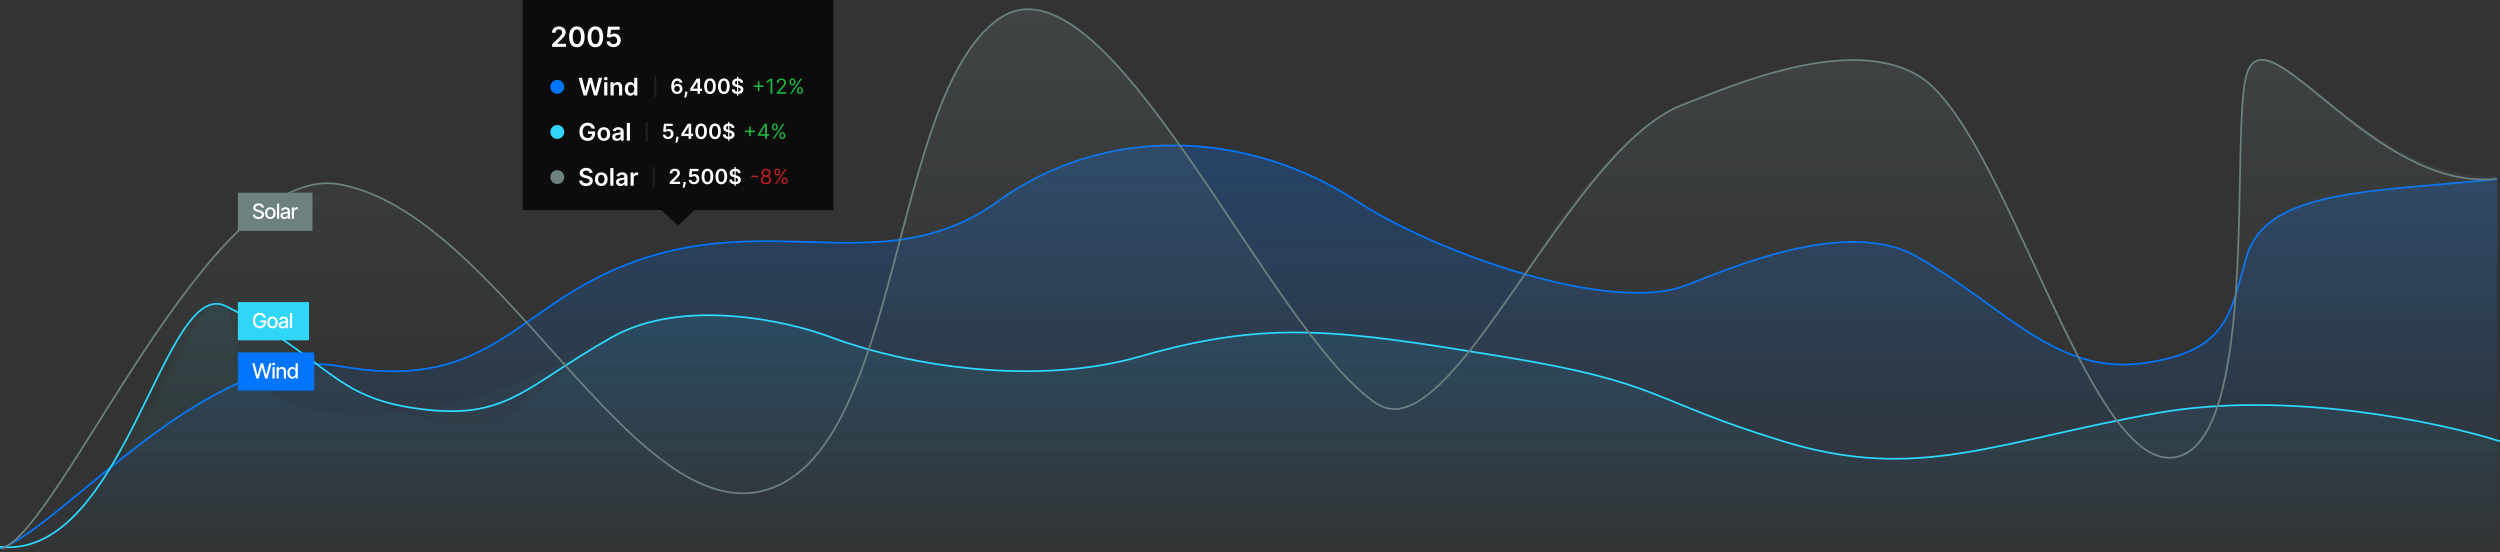 <svg width="1440" height="318" viewBox="0 0 1440 318" fill="none" xmlns="http://www.w3.org/2000/svg">
<rect x="0" y="0" width="1440" height="318" fill="#333333" stroke="none"/>
<mask id="path-1-inside-1_841_12415" fill="white">
<path d="M0 318H1440V5H0V318Z"/>
</mask>
<path d="M0 317H1440V319H0V317Z" fill="#2D5551" fill-opacity="0.08" mask="url(#path-1-inside-1_841_12415)"/>
<path d="M195.281 210.707C121.1 197.619 34.185 303.093 0 314V317.75H1438.29V103.157C1366.5 110.644 1305.51 108.703 1293.98 147.8C1284.57 179.688 1284.15 202.425 1234.15 209.08C1183.89 215.77 1154.67 176.637 1104.25 147.8C1063.91 124.73 995.976 154.75 970.907 164.363C926.466 181.092 825.44 144.591 781.658 115.898C719.143 74.928 636.93 71.181 574.84 115.898C512.749 160.615 451.162 123.953 373.818 147.8C296.475 171.646 288.008 227.067 195.281 210.707Z" fill="url(#paint0_linear_841_12415)" fill-opacity="0.25"/>
<path d="M0 316C34.185 305.079 121.1 197.765 195.281 210.869C288.008 227.25 296.475 171.759 373.818 147.882C451.162 124.005 512.749 160.714 574.84 115.939C636.93 71.165 719.143 74.917 781.659 115.939C825.44 144.669 926.466 181.217 970.907 164.466C995.976 154.841 1063.91 124.782 1104.25 147.882C1154.67 176.756 1183.89 215.939 1234.15 209.24C1284.15 202.577 1284.57 179.81 1293.98 147.882C1305.51 108.735 1366.5 110.679 1438.29 103.182" stroke="#0075FF"/>
<path d="M1243.21 237.796C1317.96 224.699 1405.55 243.254 1440 254.168V318.001H0V315.001C72.344 322.493 118.852 137.346 130.478 176.472C139.961 208.383 140.383 231.137 190.766 237.796C241.418 244.492 301.472 223.187 352.286 194.328C392.936 171.241 453.625 184.708 478.888 194.328C523.673 211.07 597.445 222.424 656.699 205.33C730.766 183.964 771.675 190.068 865.12 205.33C958.565 220.592 949.091 230.304 1027.03 254.168C1104.98 278.032 1149.76 254.168 1243.21 237.796Z" fill="url(#paint1_linear_841_12415)" fill-opacity="0.25"/>
<path d="M1440 254.167C1405.55 243.252 1317.96 224.697 1243.21 237.795C1149.76 254.167 1104.98 278.031 1027.03 254.167C949.091 230.303 958.565 220.591 865.12 205.329C771.675 190.067 730.766 183.962 656.699 205.329C597.445 222.422 523.673 211.068 478.888 194.326C453.625 184.707 392.936 171.239 352.286 194.326C301.472 223.185 292.152 242.194 241.5 235.499C191.117 228.839 190.766 207.499 130.478 176.47C94.186 157.791 72.344 322.492 0 314.999" stroke="#2CD9FF"/>
<path d="M1243.21 237.798C1317.96 224.701 1405.55 243.256 1440 254.17V318.003H0V315.003C72.344 322.495 95.07 156.17 130.478 176.474C175 202.002 205.117 236.843 255.5 243.503C306.152 250.198 301.472 223.189 352.286 194.33C392.936 171.243 453.625 184.711 478.888 194.33C523.673 211.072 597.445 222.426 656.699 205.332C730.766 183.966 771.675 190.071 865.12 205.332C958.565 220.594 949.091 230.306 1027.03 254.17C1104.98 278.034 1149.76 254.17 1243.21 237.798Z" fill="url(#paint2_linear_841_12415)" fill-opacity="0.25"/>
<path d="M1 316.002C35.185 305.081 121.1 93.016 195.281 106.121C288.008 122.502 364.657 305.879 442 282.002C519.343 258.125 512.749 55.965 574.84 11.191C636.93 -33.583 730.484 191.48 793 232.503C836.782 261.232 903.5 83.002 970.907 59.718C995.976 50.093 1063.91 20.034 1104.25 43.134C1154.67 72.008 1201.74 270.201 1252 263.503C1302 256.839 1284.57 75.062 1293.98 43.134C1305.51 3.986 1366.21 110.498 1438 103.002" stroke="#6C8180"/>
<path d="M195.281 105.958C121.1 92.871 34.185 305.095 0 316.002H1438.29V101.001C1366.5 108.488 1305.51 3.954 1293.98 43.052C1284.57 74.939 1302.5 256.847 1252.5 263.502C1202.24 270.192 1154.67 71.889 1104.25 43.052C1063.91 19.982 995.976 50.002 970.907 59.614C892.5 89.679 837.782 262.195 794 233.502C731.484 192.532 636.93 -33.567 574.84 11.15C512.749 55.867 516.843 260.681 439.5 284.528C362.157 308.374 288.008 122.318 195.281 105.958Z" fill="url(#paint3_linear_841_12415)" fill-opacity="0.25"/>
<rect width="44" height="22" transform="translate(137 203)" fill="#0175FF"/>
<path d="M147.668 218L145.247 209.273H146.632L148.332 216.031H148.413L150.182 209.273H151.554L153.322 216.036H153.403L155.099 209.273H156.489L154.064 218H152.739L150.902 211.463H150.834L148.997 218H147.668ZM156.947 218V211.455H158.221V218H156.947ZM157.59 210.445C157.369 210.445 157.179 210.371 157.019 210.223C156.863 210.072 156.785 209.893 156.785 209.686C156.785 209.476 156.863 209.297 157.019 209.149C157.179 208.999 157.369 208.923 157.59 208.923C157.812 208.923 158.001 208.999 158.157 209.149C158.316 209.297 158.396 209.476 158.396 209.686C158.396 209.893 158.316 210.072 158.157 210.223C158.001 210.371 157.812 210.445 157.59 210.445ZM160.569 214.114V218H159.295V211.455H160.518V212.52H160.599C160.75 212.173 160.986 211.895 161.307 211.685C161.631 211.474 162.038 211.369 162.53 211.369C162.976 211.369 163.366 211.463 163.702 211.651C164.037 211.835 164.297 212.111 164.481 212.477C164.666 212.844 164.758 213.297 164.758 213.837V218H163.484V213.99C163.484 213.516 163.361 213.145 163.113 212.878C162.866 212.608 162.527 212.473 162.095 212.473C161.8 212.473 161.537 212.537 161.307 212.665C161.079 212.793 160.899 212.98 160.765 213.227C160.635 213.472 160.569 213.767 160.569 214.114ZM168.277 218.128C167.749 218.128 167.277 217.993 166.863 217.723C166.451 217.45 166.127 217.062 165.891 216.56C165.658 216.054 165.542 215.447 165.542 214.74C165.542 214.033 165.66 213.428 165.895 212.925C166.134 212.422 166.461 212.037 166.875 211.77C167.29 211.503 167.76 211.369 168.286 211.369C168.692 211.369 169.019 211.438 169.266 211.574C169.516 211.707 169.709 211.864 169.846 212.043C169.985 212.222 170.093 212.379 170.169 212.516H170.246V209.273H171.52V218H170.276V216.982H170.169C170.093 217.121 169.982 217.28 169.837 217.459C169.695 217.638 169.499 217.794 169.249 217.928C168.999 218.061 168.675 218.128 168.277 218.128ZM168.559 217.041C168.925 217.041 169.235 216.945 169.488 216.751C169.743 216.555 169.937 216.284 170.067 215.938C170.201 215.591 170.267 215.187 170.267 214.727C170.267 214.273 170.202 213.875 170.071 213.534C169.941 213.193 169.749 212.928 169.496 212.737C169.243 212.547 168.931 212.452 168.559 212.452C168.175 212.452 167.856 212.551 167.6 212.75C167.344 212.949 167.151 213.22 167.02 213.564C166.892 213.908 166.829 214.295 166.829 214.727C166.829 215.165 166.894 215.558 167.025 215.908C167.155 216.257 167.348 216.534 167.604 216.739C167.863 216.94 168.181 217.041 168.559 217.041Z" fill="white"/>
<rect width="41" height="22" transform="translate(137 174)" fill="#2FD6FA"/>
<path d="M151.865 183.03C151.783 182.771 151.672 182.54 151.533 182.335C151.396 182.128 151.233 181.952 151.043 181.807C150.852 181.659 150.635 181.547 150.391 181.47C150.149 181.393 149.884 181.355 149.594 181.355C149.102 181.355 148.659 181.482 148.264 181.734C147.869 181.987 147.557 182.358 147.327 182.847C147.099 183.332 146.986 183.928 146.986 184.632C146.986 185.339 147.101 185.937 147.331 186.426C147.561 186.915 147.876 187.286 148.277 187.538C148.678 187.791 149.134 187.918 149.645 187.918C150.119 187.918 150.533 187.821 150.885 187.628C151.24 187.435 151.514 187.162 151.707 186.81C151.903 186.455 152.001 186.037 152.001 185.557L152.342 185.621H149.845V184.534H153.276V185.527C153.276 186.26 153.119 186.896 152.807 187.436C152.497 187.973 152.068 188.388 151.52 188.68C150.974 188.973 150.349 189.119 149.645 189.119C148.855 189.119 148.162 188.938 147.565 188.574C146.972 188.21 146.509 187.695 146.176 187.027C145.844 186.357 145.678 185.561 145.678 184.641C145.678 183.945 145.774 183.32 145.967 182.766C146.161 182.212 146.432 181.741 146.781 181.355C147.134 180.966 147.547 180.669 148.021 180.464C148.499 180.257 149.02 180.153 149.585 180.153C150.057 180.153 150.496 180.223 150.902 180.362C151.311 180.501 151.675 180.699 151.993 180.955C152.314 181.21 152.58 181.514 152.79 181.866C153 182.216 153.142 182.604 153.216 183.03H151.865ZM156.962 189.132C156.348 189.132 155.813 188.991 155.355 188.71C154.898 188.429 154.543 188.036 154.29 187.53C154.037 187.024 153.911 186.433 153.911 185.757C153.911 185.078 154.037 184.484 154.29 183.976C154.543 183.467 154.898 183.072 155.355 182.791C155.813 182.51 156.348 182.369 156.962 182.369C157.576 182.369 158.111 182.51 158.568 182.791C159.026 183.072 159.381 183.467 159.634 183.976C159.887 184.484 160.013 185.078 160.013 185.757C160.013 186.433 159.887 187.024 159.634 187.53C159.381 188.036 159.026 188.429 158.568 188.71C158.111 188.991 157.576 189.132 156.962 189.132ZM156.966 188.062C157.364 188.062 157.693 187.957 157.955 187.747C158.216 187.537 158.409 187.257 158.534 186.908C158.662 186.558 158.726 186.173 158.726 185.753C158.726 185.335 158.662 184.952 158.534 184.602C158.409 184.25 158.216 183.967 157.955 183.754C157.693 183.541 157.364 183.435 156.966 183.435C156.566 183.435 156.233 183.541 155.969 183.754C155.708 183.967 155.513 184.25 155.385 184.602C155.26 184.952 155.198 185.335 155.198 185.753C155.198 186.173 155.26 186.558 155.385 186.908C155.513 187.257 155.708 187.537 155.969 187.747C156.233 187.957 156.566 188.062 156.966 188.062ZM162.7 189.145C162.285 189.145 161.91 189.068 161.575 188.915C161.24 188.759 160.974 188.533 160.778 188.237C160.585 187.942 160.488 187.58 160.488 187.151C160.488 186.781 160.559 186.477 160.702 186.239C160.844 186 161.035 185.811 161.277 185.672C161.518 185.533 161.788 185.428 162.086 185.357C162.385 185.286 162.689 185.232 162.998 185.195C163.39 185.149 163.709 185.112 163.953 185.084C164.197 185.053 164.375 185.003 164.486 184.935C164.596 184.866 164.652 184.756 164.652 184.602V184.572C164.652 184.2 164.547 183.912 164.336 183.707C164.129 183.503 163.819 183.401 163.408 183.401C162.979 183.401 162.64 183.496 162.393 183.686C162.149 183.874 161.98 184.082 161.886 184.312L160.689 184.04C160.831 183.642 161.038 183.321 161.311 183.077C161.586 182.83 161.903 182.651 162.261 182.54C162.619 182.426 162.996 182.369 163.39 182.369C163.652 182.369 163.929 182.401 164.221 182.463C164.517 182.523 164.792 182.634 165.048 182.795C165.307 182.957 165.518 183.189 165.683 183.49C165.848 183.788 165.93 184.176 165.93 184.653V189H164.686V188.105H164.635C164.552 188.27 164.429 188.432 164.264 188.591C164.099 188.75 163.888 188.882 163.629 188.987C163.371 189.092 163.061 189.145 162.7 189.145ZM162.977 188.122C163.329 188.122 163.631 188.053 163.881 187.913C164.133 187.774 164.325 187.592 164.456 187.368C164.589 187.141 164.656 186.898 164.656 186.639V185.795C164.611 185.841 164.523 185.884 164.392 185.923C164.264 185.96 164.118 185.993 163.953 186.021C163.788 186.047 163.628 186.071 163.471 186.094C163.315 186.114 163.184 186.131 163.079 186.145C162.832 186.176 162.606 186.229 162.402 186.303C162.2 186.376 162.038 186.483 161.916 186.622C161.797 186.759 161.737 186.94 161.737 187.168C161.737 187.483 161.854 187.722 162.086 187.884C162.319 188.043 162.616 188.122 162.977 188.122ZM168.261 180.273V189H166.987V180.273H168.261Z" fill="white"/>
<rect width="43" height="22" transform="translate(137 111)" fill="#6C8180"/>
<path d="M150.719 119.565C150.673 119.162 150.486 118.849 150.156 118.628C149.827 118.403 149.412 118.291 148.912 118.291C148.554 118.291 148.244 118.348 147.983 118.462C147.722 118.572 147.518 118.726 147.374 118.922C147.232 119.115 147.161 119.335 147.161 119.582C147.161 119.79 147.209 119.969 147.305 120.119C147.405 120.27 147.534 120.396 147.693 120.499C147.855 120.598 148.028 120.682 148.213 120.75C148.398 120.815 148.575 120.869 148.746 120.912L149.598 121.134C149.876 121.202 150.162 121.294 150.455 121.411C150.747 121.527 151.018 121.68 151.268 121.871C151.518 122.061 151.72 122.297 151.874 122.578C152.03 122.859 152.108 123.196 152.108 123.588C152.108 124.082 151.98 124.521 151.724 124.905C151.472 125.288 151.104 125.591 150.621 125.812C150.141 126.034 149.56 126.145 148.878 126.145C148.224 126.145 147.659 126.041 147.182 125.834C146.705 125.626 146.331 125.332 146.061 124.952C145.791 124.568 145.642 124.114 145.614 123.588H146.935C146.96 123.903 147.063 124.166 147.241 124.376C147.423 124.584 147.655 124.739 147.936 124.841C148.22 124.94 148.531 124.99 148.869 124.99C149.241 124.99 149.572 124.932 149.862 124.815C150.155 124.696 150.385 124.531 150.553 124.321C150.72 124.108 150.804 123.859 150.804 123.575C150.804 123.317 150.73 123.105 150.582 122.94C150.438 122.776 150.24 122.639 149.99 122.531C149.743 122.423 149.463 122.328 149.151 122.246L148.119 121.964C147.42 121.774 146.866 121.494 146.457 121.125C146.051 120.756 145.848 120.267 145.848 119.659C145.848 119.156 145.984 118.717 146.257 118.342C146.53 117.967 146.899 117.676 147.365 117.469C147.831 117.259 148.357 117.153 148.942 117.153C149.533 117.153 150.054 117.257 150.506 117.464C150.96 117.672 151.318 117.957 151.58 118.321C151.841 118.682 151.977 119.097 151.989 119.565H150.719ZM155.696 126.132C155.083 126.132 154.547 125.991 154.09 125.71C153.632 125.429 153.277 125.036 153.024 124.53C152.772 124.024 152.645 123.433 152.645 122.757C152.645 122.078 152.772 121.484 153.024 120.976C153.277 120.467 153.632 120.072 154.09 119.791C154.547 119.51 155.083 119.369 155.696 119.369C156.31 119.369 156.845 119.51 157.303 119.791C157.76 120.072 158.115 120.467 158.368 120.976C158.621 121.484 158.747 122.078 158.747 122.757C158.747 123.433 158.621 124.024 158.368 124.53C158.115 125.036 157.76 125.429 157.303 125.71C156.845 125.991 156.31 126.132 155.696 126.132ZM155.701 125.062C156.098 125.062 156.428 124.957 156.689 124.747C156.951 124.537 157.144 124.257 157.269 123.908C157.397 123.558 157.46 123.173 157.46 122.753C157.46 122.335 157.397 121.952 157.269 121.602C157.144 121.25 156.951 120.967 156.689 120.754C156.428 120.541 156.098 120.435 155.701 120.435C155.3 120.435 154.968 120.541 154.703 120.754C154.442 120.967 154.247 121.25 154.12 121.602C153.995 121.952 153.932 122.335 153.932 122.753C153.932 123.173 153.995 123.558 154.12 123.908C154.247 124.257 154.442 124.537 154.703 124.747C154.968 124.957 155.3 125.062 155.701 125.062ZM160.804 117.273V126H159.53V117.273H160.804ZM163.783 126.145C163.368 126.145 162.993 126.068 162.658 125.915C162.323 125.759 162.057 125.533 161.861 125.237C161.668 124.942 161.571 124.58 161.571 124.151C161.571 123.781 161.642 123.477 161.784 123.239C161.926 123 162.118 122.811 162.359 122.672C162.601 122.533 162.871 122.428 163.169 122.357C163.467 122.286 163.771 122.232 164.081 122.195C164.473 122.149 164.791 122.112 165.036 122.084C165.28 122.053 165.457 122.003 165.568 121.935C165.679 121.866 165.734 121.756 165.734 121.602V121.572C165.734 121.2 165.629 120.912 165.419 120.707C165.212 120.503 164.902 120.401 164.49 120.401C164.061 120.401 163.723 120.496 163.476 120.686C163.232 120.874 163.063 121.082 162.969 121.312L161.771 121.04C161.913 120.642 162.121 120.321 162.394 120.077C162.669 119.83 162.986 119.651 163.344 119.54C163.702 119.426 164.078 119.369 164.473 119.369C164.734 119.369 165.011 119.401 165.304 119.463C165.6 119.523 165.875 119.634 166.131 119.795C166.389 119.957 166.601 120.189 166.766 120.49C166.93 120.788 167.013 121.176 167.013 121.653V126H165.769V125.105H165.717C165.635 125.27 165.511 125.432 165.347 125.591C165.182 125.75 164.97 125.882 164.712 125.987C164.453 126.092 164.144 126.145 163.783 126.145ZM164.06 125.122C164.412 125.122 164.713 125.053 164.963 124.913C165.216 124.774 165.408 124.592 165.538 124.368C165.672 124.141 165.739 123.898 165.739 123.639V122.795C165.693 122.841 165.605 122.884 165.475 122.923C165.347 122.96 165.2 122.993 165.036 123.021C164.871 123.047 164.71 123.071 164.554 123.094C164.398 123.114 164.267 123.131 164.162 123.145C163.915 123.176 163.689 123.229 163.484 123.303C163.283 123.376 163.121 123.483 162.999 123.622C162.879 123.759 162.82 123.94 162.82 124.168C162.82 124.483 162.936 124.722 163.169 124.884C163.402 125.043 163.699 125.122 164.06 125.122ZM168.07 126V119.455H169.302V120.494H169.37C169.489 120.142 169.699 119.865 170 119.663C170.304 119.459 170.648 119.357 171.032 119.357C171.111 119.357 171.205 119.359 171.313 119.365C171.424 119.371 171.51 119.378 171.573 119.386V120.605C171.522 120.591 171.431 120.575 171.3 120.558C171.169 120.538 171.039 120.528 170.908 120.528C170.607 120.528 170.338 120.592 170.103 120.72C169.87 120.845 169.685 121.02 169.549 121.244C169.412 121.466 169.344 121.719 169.344 122.003V126H168.07Z" fill="white"/>
<path d="M390.5 130L400 121L381 121L390.5 130Z" fill="#0C0C0C"/>
<rect width="179" height="121" transform="matrix(1 0 0 -1 301 121)" fill="#0C0C0C"/>
<circle cx="321" cy="102" r="4" fill="#6C8180"/>
<path d="M339.538 99.617C339.491 99.183 339.296 98.845 338.951 98.603C338.61 98.361 338.165 98.24 337.619 98.24C337.234 98.24 336.904 98.298 336.629 98.414C336.354 98.53 336.144 98.688 335.998 98.886C335.852 99.085 335.777 99.312 335.774 99.567C335.774 99.78 335.822 99.963 335.918 100.119C336.018 100.275 336.152 100.408 336.321 100.517C336.49 100.623 336.677 100.713 336.883 100.786C337.088 100.858 337.295 100.92 337.504 100.969L338.459 101.208C338.843 101.298 339.213 101.419 339.567 101.571C339.925 101.723 340.245 101.916 340.527 102.148C340.812 102.38 341.037 102.66 341.203 102.988C341.369 103.316 341.452 103.701 341.452 104.141C341.452 104.738 341.299 105.263 340.994 105.717C340.689 106.168 340.249 106.521 339.672 106.776C339.098 107.028 338.404 107.154 337.589 107.154C336.797 107.154 336.109 107.031 335.526 106.786C334.946 106.541 334.491 106.183 334.163 105.712C333.839 105.242 333.663 104.668 333.636 103.992H335.451C335.478 104.347 335.587 104.642 335.779 104.877C335.971 105.112 336.222 105.288 336.53 105.404C336.841 105.52 337.189 105.578 337.574 105.578C337.975 105.578 338.326 105.518 338.628 105.399C338.933 105.277 339.171 105.107 339.344 104.892C339.516 104.673 339.604 104.418 339.607 104.126C339.604 103.861 339.526 103.643 339.374 103.47C339.221 103.295 339.007 103.149 338.732 103.033C338.46 102.913 338.142 102.807 337.778 102.714L336.619 102.416C335.781 102.201 335.118 101.874 334.631 101.437C334.147 100.996 333.905 100.411 333.905 99.682C333.905 99.082 334.067 98.557 334.392 98.106C334.72 97.655 335.166 97.305 335.729 97.057C336.293 96.805 336.931 96.679 337.643 96.679C338.366 96.679 338.999 96.805 339.543 97.057C340.089 97.305 340.519 97.652 340.83 98.096C341.142 98.537 341.303 99.044 341.312 99.617H339.538ZM346.347 107.149C345.602 107.149 344.955 106.985 344.409 106.657C343.862 106.329 343.437 105.87 343.136 105.28C342.838 104.69 342.688 104 342.688 103.212C342.688 102.423 342.838 101.732 343.136 101.138C343.437 100.545 343.862 100.085 344.409 99.756C344.955 99.428 345.602 99.264 346.347 99.264C347.093 99.264 347.74 99.428 348.286 99.756C348.833 100.085 349.256 100.545 349.554 101.138C349.856 101.732 350.007 102.423 350.007 103.212C350.007 104 349.856 104.69 349.554 105.28C349.256 105.87 348.833 106.329 348.286 106.657C347.74 106.985 347.093 107.149 346.347 107.149ZM346.357 105.707C346.762 105.707 347.1 105.596 347.372 105.374C347.643 105.149 347.846 104.847 347.978 104.469C348.114 104.092 348.182 103.671 348.182 103.207C348.182 102.739 348.114 102.317 347.978 101.939C347.846 101.558 347.643 101.254 347.372 101.029C347.1 100.804 346.762 100.691 346.357 100.691C345.943 100.691 345.598 100.804 345.323 101.029C345.052 101.254 344.848 101.558 344.712 101.939C344.579 102.317 344.513 102.739 344.513 103.207C344.513 103.671 344.579 104.092 344.712 104.469C344.848 104.847 345.052 105.149 345.323 105.374C345.598 105.596 345.943 105.707 346.357 105.707ZM353.334 96.818V107H351.534V96.818H353.334ZM357.382 107.154C356.898 107.154 356.462 107.068 356.074 106.896C355.69 106.72 355.385 106.461 355.16 106.12C354.938 105.779 354.827 105.358 354.827 104.857C354.827 104.426 354.906 104.07 355.065 103.788C355.224 103.507 355.441 103.281 355.716 103.112C355.992 102.943 356.301 102.816 356.646 102.729C356.994 102.64 357.354 102.575 357.725 102.536C358.172 102.489 358.535 102.448 358.814 102.411C359.092 102.371 359.294 102.312 359.42 102.232C359.55 102.149 359.614 102.022 359.614 101.849V101.82C359.614 101.445 359.503 101.155 359.281 100.95C359.059 100.744 358.739 100.641 358.322 100.641C357.881 100.641 357.531 100.737 357.273 100.93C357.017 101.122 356.845 101.349 356.756 101.611L355.075 101.372C355.208 100.908 355.426 100.52 355.731 100.209C356.036 99.894 356.409 99.659 356.85 99.503C357.291 99.344 357.778 99.264 358.312 99.264C358.68 99.264 359.046 99.307 359.41 99.394C359.775 99.48 360.108 99.622 360.41 99.821C360.711 100.017 360.953 100.283 361.135 100.621C361.321 100.96 361.414 101.382 361.414 101.889V107H359.684V105.951H359.624C359.515 106.163 359.361 106.362 359.162 106.548C358.966 106.73 358.719 106.877 358.421 106.99C358.126 107.099 357.78 107.154 357.382 107.154ZM357.849 105.832C358.211 105.832 358.524 105.76 358.789 105.618C359.054 105.472 359.258 105.28 359.4 105.041C359.546 104.803 359.619 104.542 359.619 104.261V103.361C359.563 103.407 359.467 103.45 359.331 103.49C359.198 103.53 359.049 103.565 358.883 103.594C358.718 103.624 358.554 103.651 358.391 103.674C358.229 103.697 358.088 103.717 357.969 103.734C357.7 103.77 357.46 103.83 357.248 103.913C357.036 103.996 356.868 104.112 356.746 104.261C356.623 104.406 356.562 104.595 356.562 104.827C356.562 105.159 356.683 105.409 356.925 105.578C357.166 105.747 357.475 105.832 357.849 105.832ZM363.224 107V99.364H364.969V100.636H365.048C365.187 100.196 365.426 99.856 365.764 99.617C366.105 99.375 366.495 99.254 366.932 99.254C367.032 99.254 367.143 99.259 367.265 99.269C367.391 99.276 367.496 99.287 367.579 99.304V100.96C367.502 100.933 367.381 100.91 367.216 100.89C367.053 100.867 366.896 100.855 366.743 100.855C366.415 100.855 366.12 100.926 365.858 101.069C365.6 101.208 365.396 101.402 365.247 101.651C365.098 101.899 365.023 102.186 365.023 102.511V107H363.224Z" fill="white"/>
<g opacity="0.1">
<rect x="376" y="96" width="1" height="12" rx="0.5" fill="white"/>
</g>
<path d="M385.776 106V104.858L388.805 101.888C389.095 101.595 389.337 101.335 389.53 101.108C389.723 100.881 389.868 100.661 389.964 100.447C390.061 100.234 390.109 100.007 390.109 99.766C390.109 99.49 390.047 99.254 389.922 99.058C389.797 98.859 389.625 98.706 389.406 98.598C389.188 98.49 388.939 98.436 388.661 98.436C388.374 98.436 388.122 98.496 387.906 98.615C387.69 98.731 387.523 98.898 387.403 99.114C387.287 99.329 387.229 99.587 387.229 99.885H385.724C385.724 99.331 385.851 98.849 386.104 98.44C386.357 98.031 386.705 97.715 387.148 97.49C387.594 97.266 388.105 97.153 388.682 97.153C389.267 97.153 389.781 97.263 390.224 97.481C390.668 97.7 391.011 98 391.256 98.381C391.503 98.761 391.626 99.196 391.626 99.685C391.626 100.011 391.564 100.332 391.439 100.648C391.314 100.963 391.094 101.312 390.778 101.696C390.466 102.08 390.027 102.544 389.462 103.089L387.957 104.619V104.679H391.759V106H385.776ZM395.057 104.807L395.001 105.276C394.962 105.634 394.891 105.997 394.788 106.366C394.689 106.739 394.584 107.081 394.473 107.393C394.362 107.706 394.273 107.952 394.205 108.131H393.165C393.205 107.957 393.259 107.722 393.327 107.423C393.398 107.125 393.466 106.79 393.531 106.418C393.597 106.045 393.641 105.668 393.663 105.284L393.693 104.807H395.057ZM399.696 106.119C399.128 106.119 398.62 106.013 398.171 105.8C397.722 105.584 397.365 105.288 397.101 104.913C396.84 104.538 396.701 104.109 396.684 103.626H398.218C398.246 103.984 398.401 104.277 398.682 104.504C398.963 104.729 399.301 104.841 399.696 104.841C400.006 104.841 400.282 104.77 400.523 104.628C400.765 104.486 400.955 104.288 401.094 104.036C401.233 103.783 401.301 103.494 401.299 103.17C401.301 102.841 401.232 102.548 401.09 102.293C400.948 102.037 400.753 101.837 400.506 101.692C400.259 101.544 399.975 101.47 399.654 101.47C399.392 101.467 399.135 101.516 398.882 101.615C398.63 101.714 398.429 101.845 398.282 102.007L396.854 101.773L397.31 97.273H402.373V98.594H398.618L398.367 100.908H398.418C398.58 100.717 398.809 100.56 399.104 100.435C399.4 100.307 399.723 100.243 400.076 100.243C400.604 100.243 401.076 100.368 401.49 100.618C401.905 100.865 402.232 101.206 402.471 101.641C402.709 102.075 402.828 102.572 402.828 103.132C402.828 103.709 402.695 104.223 402.428 104.675C402.164 105.124 401.796 105.477 401.324 105.736C400.855 105.991 400.313 106.119 399.696 106.119ZM407.482 106.166C406.78 106.166 406.178 105.989 405.675 105.634C405.175 105.276 404.79 104.76 404.52 104.087C404.253 103.411 404.12 102.597 404.12 101.645C404.123 100.693 404.257 99.883 404.525 99.216C404.794 98.546 405.179 98.034 405.679 97.682C406.182 97.329 406.783 97.153 407.482 97.153C408.181 97.153 408.782 97.329 409.284 97.682C409.787 98.034 410.172 98.546 410.439 99.216C410.709 99.886 410.844 100.696 410.844 101.645C410.844 102.599 410.709 103.415 410.439 104.091C410.172 104.764 409.787 105.278 409.284 105.634C408.784 105.989 408.184 106.166 407.482 106.166ZM407.482 104.832C408.027 104.832 408.458 104.564 408.773 104.027C409.091 103.487 409.25 102.693 409.25 101.645C409.25 100.952 409.178 100.369 409.033 99.898C408.888 99.426 408.684 99.071 408.419 98.832C408.155 98.591 407.843 98.47 407.482 98.47C406.939 98.47 406.51 98.74 406.195 99.28C405.88 99.817 405.721 100.605 405.718 101.645C405.715 102.341 405.784 102.926 405.926 103.401C406.071 103.875 406.276 104.233 406.54 104.474C406.804 104.713 407.118 104.832 407.482 104.832ZM415.486 106.166C414.784 106.166 414.182 105.989 413.679 105.634C413.179 105.276 412.794 104.76 412.524 104.087C412.257 103.411 412.124 102.597 412.124 101.645C412.126 100.693 412.261 99.883 412.528 99.216C412.798 98.546 413.183 98.034 413.683 97.682C414.186 97.329 414.787 97.153 415.486 97.153C416.185 97.153 416.786 97.329 417.288 97.682C417.791 98.034 418.176 98.546 418.443 99.216C418.713 99.886 418.848 100.696 418.848 101.645C418.848 102.599 418.713 103.415 418.443 104.091C418.176 104.764 417.791 105.278 417.288 105.634C416.788 105.989 416.188 106.166 415.486 106.166ZM415.486 104.832C416.031 104.832 416.462 104.564 416.777 104.027C417.095 103.487 417.254 102.693 417.254 101.645C417.254 100.952 417.182 100.369 417.037 99.898C416.892 99.426 416.688 99.071 416.423 98.832C416.159 98.591 415.847 98.47 415.486 98.47C414.943 98.47 414.514 98.74 414.199 99.28C413.884 99.817 413.724 100.605 413.722 101.645C413.719 102.341 413.788 102.926 413.93 103.401C414.075 103.875 414.28 104.233 414.544 104.474C414.808 104.713 415.122 104.832 415.486 104.832ZM423.076 107.091V96.182H423.775V107.091H423.076ZM425.092 99.672C425.052 99.3 424.885 99.01 424.589 98.803C424.297 98.595 423.916 98.492 423.447 98.492C423.118 98.492 422.835 98.541 422.599 98.641C422.363 98.74 422.183 98.875 422.058 99.046C421.933 99.216 421.869 99.41 421.866 99.629C421.866 99.811 421.907 99.969 421.99 100.102C422.075 100.236 422.19 100.349 422.335 100.443C422.48 100.534 422.64 100.611 422.816 100.673C422.993 100.736 423.17 100.788 423.349 100.831L424.167 101.036C424.497 101.112 424.814 101.216 425.118 101.347C425.424 101.477 425.699 101.642 425.94 101.841C426.184 102.04 426.377 102.28 426.52 102.561C426.662 102.842 426.733 103.172 426.733 103.55C426.733 104.061 426.602 104.511 426.341 104.901C426.079 105.287 425.701 105.589 425.207 105.808C424.716 106.024 424.12 106.132 423.422 106.132C422.743 106.132 422.153 106.027 421.653 105.817C421.156 105.607 420.767 105.3 420.485 104.896C420.207 104.493 420.056 104.001 420.034 103.422H421.589C421.612 103.726 421.706 103.979 421.87 104.18C422.035 104.382 422.25 104.533 422.514 104.632C422.781 104.732 423.079 104.781 423.409 104.781C423.752 104.781 424.054 104.73 424.312 104.628C424.574 104.523 424.778 104.378 424.926 104.193C425.074 104.006 425.149 103.787 425.152 103.537C425.149 103.31 425.082 103.122 424.951 102.974C424.821 102.824 424.637 102.699 424.402 102.599C424.169 102.497 423.896 102.406 423.583 102.327L422.591 102.071C421.872 101.886 421.304 101.607 420.886 101.232C420.471 100.854 420.264 100.352 420.264 99.727C420.264 99.213 420.403 98.763 420.681 98.376C420.963 97.99 421.345 97.69 421.828 97.477C422.311 97.261 422.858 97.153 423.468 97.153C424.088 97.153 424.63 97.261 425.096 97.477C425.565 97.69 425.933 97.987 426.2 98.368C426.467 98.746 426.605 99.18 426.613 99.672H425.092Z" fill="white"/>
<path opacity="0.7" d="M436.67 101.168V102.105H432.852V101.168H436.67ZM441.218 106.119C440.633 106.119 440.116 106.016 439.667 105.808C439.221 105.598 438.873 105.31 438.623 104.943C438.373 104.574 438.25 104.153 438.252 103.682C438.25 103.312 438.322 102.972 438.47 102.659C438.618 102.344 438.819 102.081 439.075 101.871C439.333 101.658 439.622 101.523 439.94 101.466V101.415C439.522 101.307 439.19 101.072 438.943 100.712C438.696 100.348 438.574 99.935 438.576 99.472C438.574 99.028 438.686 98.632 438.913 98.283C439.14 97.933 439.453 97.658 439.85 97.456C440.251 97.254 440.707 97.153 441.218 97.153C441.724 97.153 442.176 97.254 442.574 97.456C442.971 97.658 443.284 97.933 443.511 98.283C443.741 98.632 443.858 99.028 443.86 99.472C443.858 99.935 443.731 100.348 443.481 100.712C443.234 101.072 442.906 101.307 442.497 101.415V101.466C442.812 101.523 443.096 101.658 443.349 101.871C443.602 102.081 443.804 102.344 443.954 102.659C444.105 102.972 444.181 103.312 444.184 103.682C444.181 104.153 444.054 104.574 443.801 104.943C443.551 105.31 443.203 105.598 442.757 105.808C442.314 106.016 441.801 106.119 441.218 106.119ZM441.218 105.182C441.613 105.182 441.954 105.118 442.241 104.99C442.528 104.862 442.75 104.682 442.906 104.449C443.062 104.216 443.142 103.943 443.145 103.631C443.142 103.301 443.056 103.01 442.889 102.757C442.721 102.504 442.493 102.305 442.203 102.161C441.916 102.016 441.588 101.943 441.218 101.943C440.846 101.943 440.514 102.016 440.221 102.161C439.931 102.305 439.703 102.504 439.535 102.757C439.37 103.01 439.289 103.301 439.292 103.631C439.289 103.943 439.365 104.216 439.518 104.449C439.674 104.682 439.897 104.862 440.187 104.99C440.477 105.118 440.821 105.182 441.218 105.182ZM441.218 101.04C441.531 101.04 441.808 100.977 442.049 100.852C442.294 100.727 442.485 100.553 442.625 100.328C442.764 100.104 442.835 99.841 442.838 99.54C442.835 99.244 442.765 98.987 442.629 98.769C442.493 98.547 442.304 98.376 442.062 98.257C441.821 98.135 441.539 98.074 441.218 98.074C440.892 98.074 440.606 98.135 440.362 98.257C440.118 98.376 439.929 98.547 439.795 98.769C439.662 98.987 439.596 99.244 439.599 99.54C439.596 99.841 439.663 100.104 439.799 100.328C439.939 100.553 440.13 100.727 440.375 100.852C440.619 100.977 440.9 101.04 441.218 101.04ZM450.266 104.364V103.903C450.266 103.585 450.332 103.294 450.462 103.03C450.596 102.763 450.789 102.55 451.042 102.391C451.298 102.229 451.607 102.148 451.971 102.148C452.34 102.148 452.65 102.229 452.9 102.391C453.15 102.55 453.339 102.763 453.467 103.03C453.594 103.294 453.658 103.585 453.658 103.903V104.364C453.658 104.682 453.593 104.974 453.462 105.241C453.335 105.506 453.144 105.719 452.891 105.881C452.641 106.04 452.335 106.119 451.971 106.119C451.602 106.119 451.29 106.04 451.038 105.881C450.785 105.719 450.593 105.506 450.462 105.241C450.332 104.974 450.266 104.682 450.266 104.364ZM451.136 103.903V104.364C451.136 104.628 451.198 104.865 451.323 105.075C451.448 105.283 451.664 105.386 451.971 105.386C452.269 105.386 452.479 105.283 452.602 105.075C452.727 104.865 452.789 104.628 452.789 104.364V103.903C452.789 103.639 452.729 103.403 452.61 103.196C452.491 102.986 452.278 102.881 451.971 102.881C451.673 102.881 451.458 102.986 451.327 103.196C451.2 103.403 451.136 103.639 451.136 103.903ZM445.92 99.369V98.909C445.92 98.591 445.985 98.3 446.116 98.035C446.249 97.769 446.442 97.555 446.695 97.396C446.951 97.234 447.261 97.153 447.624 97.153C447.994 97.153 448.303 97.234 448.553 97.396C448.803 97.555 448.992 97.769 449.12 98.035C449.248 98.3 449.312 98.591 449.312 98.909V99.369C449.312 99.688 449.246 99.98 449.116 100.247C448.988 100.511 448.798 100.724 448.545 100.886C448.295 101.045 447.988 101.125 447.624 101.125C447.255 101.125 446.944 101.045 446.691 100.886C446.438 100.724 446.246 100.511 446.116 100.247C445.985 99.98 445.92 99.688 445.92 99.369ZM446.789 98.909V99.369C446.789 99.633 446.852 99.871 446.977 100.081C447.102 100.288 447.317 100.392 447.624 100.392C447.923 100.392 448.133 100.288 448.255 100.081C448.38 99.871 448.442 99.633 448.442 99.369V98.909C448.442 98.645 448.383 98.409 448.263 98.202C448.144 97.992 447.931 97.886 447.624 97.886C447.326 97.886 447.112 97.992 446.981 98.202C446.853 98.409 446.789 98.645 446.789 98.909ZM446.244 106L452.244 97.273H453.215L447.215 106H446.244Z" fill="#FF2424"/>
<circle cx="321" cy="76" r="4" fill="#2FD6FA"/>
<path d="M340.825 74.07C340.742 73.801 340.628 73.561 340.482 73.349C340.34 73.133 340.167 72.949 339.965 72.797C339.766 72.644 339.538 72.53 339.279 72.454C339.021 72.374 338.739 72.335 338.434 72.335C337.887 72.335 337.4 72.472 336.972 72.747C336.545 73.022 336.208 73.427 335.963 73.96C335.721 74.49 335.6 75.137 335.6 75.899C335.6 76.668 335.721 77.319 335.963 77.853C336.205 78.387 336.541 78.793 336.972 79.071C337.403 79.346 337.904 79.484 338.474 79.484C338.991 79.484 339.438 79.384 339.816 79.185C340.197 78.987 340.491 78.705 340.696 78.34C340.902 77.972 341.004 77.541 341.004 77.048L341.422 77.112H338.658V75.671H342.789V76.894C342.789 77.765 342.603 78.519 342.232 79.156C341.861 79.792 341.351 80.282 340.701 80.627C340.051 80.969 339.306 81.139 338.464 81.139C337.526 81.139 336.702 80.929 335.993 80.508C335.287 80.084 334.735 79.482 334.337 78.703C333.943 77.921 333.746 76.993 333.746 75.919C333.746 75.097 333.862 74.363 334.094 73.717C334.329 73.07 334.657 72.522 335.078 72.071C335.499 71.617 335.993 71.272 336.56 71.037C337.126 70.798 337.743 70.679 338.409 70.679C338.973 70.679 339.498 70.762 339.985 70.928C340.472 71.09 340.905 71.322 341.283 71.624C341.664 71.925 341.977 72.283 342.222 72.697C342.468 73.112 342.628 73.569 342.705 74.07H340.825ZM347.824 81.149C347.078 81.149 346.432 80.985 345.885 80.657C345.338 80.329 344.914 79.87 344.612 79.28C344.314 78.69 344.165 78.001 344.165 77.212C344.165 76.423 344.314 75.732 344.612 75.138C344.914 74.545 345.338 74.085 345.885 73.756C346.432 73.428 347.078 73.264 347.824 73.264C348.57 73.264 349.216 73.428 349.763 73.756C350.31 74.085 350.732 74.545 351.031 75.138C351.332 75.732 351.483 76.423 351.483 77.212C351.483 78.001 351.332 78.69 351.031 79.28C350.732 79.87 350.31 80.329 349.763 80.657C349.216 80.985 348.57 81.149 347.824 81.149ZM347.834 79.707C348.238 79.707 348.576 79.596 348.848 79.374C349.12 79.149 349.322 78.847 349.455 78.469C349.591 78.092 349.659 77.671 349.659 77.207C349.659 76.739 349.591 76.317 349.455 75.939C349.322 75.558 349.12 75.254 348.848 75.029C348.576 74.804 348.238 74.691 347.834 74.691C347.42 74.691 347.075 74.804 346.8 75.029C346.528 75.254 346.324 75.558 346.188 75.939C346.056 76.317 345.99 76.739 345.99 77.207C345.99 77.671 346.056 78.092 346.188 78.469C346.324 78.847 346.528 79.149 346.8 79.374C347.075 79.596 347.42 79.707 347.834 79.707ZM355.208 81.154C354.724 81.154 354.288 81.068 353.901 80.896C353.516 80.72 353.211 80.461 352.986 80.12C352.764 79.779 352.653 79.358 352.653 78.857C352.653 78.426 352.732 78.07 352.891 77.788C353.05 77.507 353.268 77.281 353.543 77.112C353.818 76.943 354.128 76.816 354.472 76.729C354.82 76.64 355.18 76.575 355.551 76.535C355.999 76.489 356.362 76.448 356.64 76.411C356.918 76.371 357.121 76.312 357.246 76.232C357.376 76.149 357.44 76.022 357.44 75.849V75.82C357.44 75.445 357.329 75.155 357.107 74.95C356.885 74.744 356.565 74.641 356.148 74.641C355.707 74.641 355.357 74.737 355.099 74.93C354.844 75.122 354.671 75.349 354.582 75.611L352.901 75.372C353.034 74.908 353.253 74.52 353.558 74.209C353.862 73.894 354.235 73.659 354.676 73.503C355.117 73.344 355.604 73.264 356.138 73.264C356.506 73.264 356.872 73.307 357.237 73.394C357.601 73.48 357.934 73.622 358.236 73.821C358.537 74.017 358.779 74.283 358.962 74.621C359.147 74.96 359.24 75.382 359.24 75.889V81H357.51V79.951H357.45C357.341 80.163 357.187 80.362 356.988 80.548C356.792 80.73 356.545 80.877 356.247 80.99C355.952 81.099 355.606 81.154 355.208 81.154ZM355.675 79.832C356.037 79.832 356.35 79.76 356.615 79.618C356.88 79.472 357.084 79.28 357.227 79.041C357.372 78.803 357.445 78.542 357.445 78.261V77.361C357.389 77.407 357.293 77.45 357.157 77.49C357.024 77.53 356.875 77.565 356.71 77.594C356.544 77.624 356.38 77.651 356.217 77.674C356.055 77.697 355.914 77.717 355.795 77.734C355.526 77.77 355.286 77.83 355.074 77.913C354.862 77.996 354.694 78.112 354.572 78.261C354.449 78.406 354.388 78.595 354.388 78.827C354.388 79.159 354.509 79.409 354.751 79.578C354.993 79.747 355.301 79.832 355.675 79.832ZM362.849 70.818V81H361.05V70.818H362.849Z" fill="white"/>
<g opacity="0.1">
<rect x="372" y="70" width="1" height="12" rx="0.5" fill="white"/>
</g>
<path d="M384.81 80.119C384.241 80.119 383.733 80.013 383.284 79.8C382.835 79.584 382.479 79.288 382.214 78.913C381.953 78.538 381.814 78.109 381.797 77.626H383.331C383.359 77.984 383.514 78.277 383.795 78.504C384.077 78.729 384.415 78.841 384.81 78.841C385.119 78.841 385.395 78.77 385.636 78.628C385.878 78.486 386.068 78.288 386.207 78.035C386.347 77.783 386.415 77.494 386.412 77.171C386.415 76.841 386.345 76.548 386.203 76.293C386.061 76.037 385.866 75.837 385.619 75.692C385.372 75.544 385.088 75.47 384.767 75.47C384.506 75.467 384.249 75.516 383.996 75.615C383.743 75.715 383.543 75.845 383.395 76.007L381.967 75.773L382.423 71.273H387.486V72.594H383.732L383.48 74.908H383.531C383.693 74.717 383.922 74.56 384.217 74.435C384.513 74.307 384.837 74.243 385.189 74.243C385.717 74.243 386.189 74.368 386.604 74.618C387.018 74.865 387.345 75.206 387.584 75.641C387.822 76.075 387.942 76.572 387.942 77.132C387.942 77.709 387.808 78.223 387.541 78.675C387.277 79.124 386.909 79.477 386.438 79.736C385.969 79.992 385.426 80.119 384.81 80.119ZM390.904 78.807L390.849 79.276C390.809 79.633 390.738 79.997 390.636 80.367C390.537 80.739 390.431 81.081 390.321 81.394C390.21 81.706 390.12 81.952 390.052 82.131H389.012C389.052 81.957 389.106 81.722 389.174 81.423C389.245 81.125 389.314 80.79 389.379 80.418C389.444 80.046 389.488 79.668 389.511 79.284L389.541 78.807H390.904ZM392.458 78.381V77.124L396.161 71.273H397.209V73.062H396.57L394.077 77.013V77.081H399.246V78.381H392.458ZM396.621 80V77.997L396.638 77.435V71.273H398.13V80H396.621ZM403.833 80.166C403.132 80.166 402.529 79.989 402.027 79.633C401.527 79.276 401.142 78.76 400.872 78.087C400.605 77.41 400.471 76.597 400.471 75.645C400.474 74.693 400.609 73.883 400.876 73.216C401.146 72.546 401.531 72.034 402.031 71.682C402.534 71.329 403.135 71.153 403.833 71.153C404.532 71.153 405.133 71.329 405.636 71.682C406.139 72.034 406.524 72.546 406.791 73.216C407.061 73.886 407.196 74.696 407.196 75.645C407.196 76.599 407.061 77.415 406.791 78.091C406.524 78.764 406.139 79.278 405.636 79.633C405.136 79.989 404.535 80.166 403.833 80.166ZM403.833 78.832C404.379 78.832 404.809 78.564 405.125 78.027C405.443 77.487 405.602 76.693 405.602 75.645C405.602 74.952 405.529 74.369 405.385 73.898C405.24 73.426 405.035 73.071 404.771 72.832C404.507 72.591 404.194 72.47 403.833 72.47C403.291 72.47 402.862 72.74 402.547 73.28C402.231 73.817 402.072 74.605 402.069 75.645C402.066 76.341 402.136 76.926 402.278 77.401C402.423 77.875 402.627 78.233 402.892 78.474C403.156 78.713 403.47 78.832 403.833 78.832ZM411.837 80.166C411.136 80.166 410.533 79.989 410.031 79.633C409.531 79.276 409.146 78.76 408.876 78.087C408.609 77.41 408.475 76.597 408.475 75.645C408.478 74.693 408.613 73.883 408.88 73.216C409.15 72.546 409.535 72.034 410.035 71.682C410.538 71.329 411.138 71.153 411.837 71.153C412.536 71.153 413.137 71.329 413.64 71.682C414.143 72.034 414.528 72.546 414.795 73.216C415.065 73.886 415.2 74.696 415.2 75.645C415.2 76.599 415.065 77.415 414.795 78.091C414.528 78.764 414.143 79.278 413.64 79.633C413.14 79.989 412.539 80.166 411.837 80.166ZM411.837 78.832C412.383 78.832 412.813 78.564 413.129 78.027C413.447 77.487 413.606 76.693 413.606 75.645C413.606 74.952 413.533 74.369 413.388 73.898C413.244 73.426 413.039 73.071 412.775 72.832C412.511 72.591 412.198 72.47 411.837 72.47C411.295 72.47 410.866 72.74 410.55 73.28C410.235 73.817 410.076 74.605 410.073 75.645C410.07 76.341 410.14 76.926 410.282 77.401C410.427 77.875 410.631 78.233 410.896 78.474C411.16 78.713 411.474 78.832 411.837 78.832ZM419.428 81.091V70.182H420.127V81.091H419.428ZM421.444 73.672C421.404 73.3 421.236 73.01 420.941 72.803C420.648 72.595 420.267 72.492 419.799 72.492C419.469 72.492 419.186 72.541 418.951 72.641C418.715 72.74 418.534 72.875 418.409 73.046C418.284 73.216 418.221 73.41 418.218 73.629C418.218 73.811 418.259 73.969 418.341 74.102C418.426 74.236 418.542 74.349 418.686 74.443C418.831 74.534 418.992 74.611 419.168 74.673C419.344 74.736 419.522 74.788 419.701 74.831L420.519 75.035C420.848 75.112 421.165 75.216 421.469 75.347C421.776 75.477 422.05 75.642 422.292 75.841C422.536 76.04 422.729 76.28 422.871 76.561C423.013 76.842 423.084 77.172 423.084 77.55C423.084 78.061 422.953 78.511 422.692 78.901C422.431 79.287 422.053 79.59 421.559 79.808C421.067 80.024 420.472 80.132 419.773 80.132C419.094 80.132 418.505 80.027 418.005 79.817C417.507 79.606 417.118 79.3 416.837 78.896C416.559 78.493 416.408 78.001 416.385 77.422H417.941C417.963 77.726 418.057 77.979 418.222 78.18C418.387 78.382 418.601 78.533 418.865 78.632C419.132 78.731 419.431 78.781 419.76 78.781C420.104 78.781 420.405 78.73 420.664 78.628C420.925 78.523 421.13 78.378 421.277 78.193C421.425 78.006 421.5 77.787 421.503 77.537C421.5 77.31 421.434 77.122 421.303 76.974C421.172 76.824 420.989 76.699 420.753 76.599C420.52 76.497 420.248 76.406 419.935 76.327L418.942 76.071C418.223 75.886 417.655 75.606 417.238 75.231C416.823 74.854 416.615 74.352 416.615 73.727C416.615 73.213 416.755 72.763 417.033 72.376C417.314 71.99 417.696 71.69 418.179 71.477C418.662 71.261 419.209 71.153 419.82 71.153C420.439 71.153 420.982 71.261 421.448 71.477C421.917 71.69 422.284 71.987 422.551 72.368C422.819 72.746 422.956 73.18 422.965 73.672H421.444Z" fill="white"/>
<path opacity="0.7" d="M431.477 78.466V72.841H432.432V78.466H431.477ZM429.142 76.131V75.176H434.767V76.131H429.142ZM436.609 78.21V77.341L440.444 71.273H441.075V72.619H440.649L437.751 77.204V77.273H442.916V78.21H436.609ZM440.717 80V77.946V77.541V71.273H441.723V80H440.717ZM448.962 78.364V77.903C448.962 77.585 449.027 77.294 449.158 77.03C449.291 76.763 449.484 76.55 449.737 76.391C449.993 76.229 450.303 76.148 450.666 76.148C451.036 76.148 451.345 76.229 451.595 76.391C451.845 76.55 452.034 76.763 452.162 77.03C452.29 77.294 452.354 77.585 452.354 77.903V78.364C452.354 78.682 452.288 78.974 452.158 79.242C452.03 79.506 451.839 79.719 451.587 79.881C451.337 80.04 451.03 80.119 450.666 80.119C450.297 80.119 449.986 80.04 449.733 79.881C449.48 79.719 449.288 79.506 449.158 79.242C449.027 78.974 448.962 78.682 448.962 78.364ZM449.831 77.903V78.364C449.831 78.628 449.893 78.865 450.018 79.075C450.143 79.283 450.359 79.386 450.666 79.386C450.964 79.386 451.175 79.283 451.297 79.075C451.422 78.865 451.484 78.628 451.484 78.364V77.903C451.484 77.639 451.425 77.403 451.305 77.196C451.186 76.986 450.973 76.881 450.666 76.881C450.368 76.881 450.153 76.986 450.023 77.196C449.895 77.403 449.831 77.639 449.831 77.903ZM444.615 73.369V72.909C444.615 72.591 444.68 72.3 444.811 72.035C444.945 71.769 445.138 71.555 445.391 71.396C445.646 71.234 445.956 71.153 446.32 71.153C446.689 71.153 446.999 71.234 447.249 71.396C447.499 71.555 447.688 71.769 447.815 72.035C447.943 72.3 448.007 72.591 448.007 72.909V73.369C448.007 73.688 447.942 73.98 447.811 74.247C447.683 74.511 447.493 74.724 447.24 74.886C446.99 75.046 446.683 75.125 446.32 75.125C445.95 75.125 445.639 75.046 445.386 74.886C445.134 74.724 444.942 74.511 444.811 74.247C444.68 73.98 444.615 73.688 444.615 73.369ZM445.484 72.909V73.369C445.484 73.633 445.547 73.871 445.672 74.081C445.797 74.288 446.013 74.392 446.32 74.392C446.618 74.392 446.828 74.288 446.95 74.081C447.075 73.871 447.138 73.633 447.138 73.369V72.909C447.138 72.645 447.078 72.409 446.959 72.202C446.839 71.992 446.626 71.886 446.32 71.886C446.021 71.886 445.807 71.992 445.676 72.202C445.548 72.409 445.484 72.645 445.484 72.909ZM444.939 80L450.939 71.273H451.911L445.911 80H444.939Z" fill="#24FF54"/>
<circle cx="321" cy="50" r="4" fill="#0075FF"/>
<path d="M336.147 55L333.273 44.818H335.257L337.092 52.3H337.186L339.145 44.818H340.95L342.913 52.305H343.003L344.837 44.818H346.821L343.947 55H342.128L340.089 47.856H340.01L337.967 55H336.147ZM348.02 55V47.364H349.82V55H348.02ZM348.925 46.28C348.64 46.28 348.395 46.185 348.189 45.996C347.984 45.804 347.881 45.574 347.881 45.305C347.881 45.034 347.984 44.803 348.189 44.614C348.395 44.422 348.64 44.326 348.925 44.326C349.214 44.326 349.459 44.422 349.661 44.614C349.867 44.803 349.969 45.034 349.969 45.305C349.969 45.574 349.867 45.804 349.661 45.996C349.459 46.185 349.214 46.28 348.925 46.28ZM353.471 50.526V55H351.671V47.364H353.391V48.661H353.48C353.656 48.234 353.936 47.894 354.321 47.642C354.708 47.39 355.187 47.264 355.757 47.264C356.284 47.264 356.743 47.377 357.135 47.602C357.529 47.828 357.834 48.154 358.049 48.582C358.268 49.009 358.376 49.528 358.373 50.138V55H356.573V50.416C356.573 49.906 356.44 49.506 356.175 49.218C355.913 48.93 355.55 48.785 355.086 48.785C354.771 48.785 354.491 48.855 354.246 48.994C354.004 49.13 353.814 49.327 353.674 49.586C353.538 49.844 353.471 50.158 353.471 50.526ZM363.036 55.134C362.436 55.134 361.899 54.98 361.425 54.672C360.951 54.364 360.577 53.916 360.301 53.33C360.026 52.743 359.889 52.03 359.889 51.192C359.889 50.343 360.028 49.627 360.306 49.044C360.588 48.457 360.968 48.015 361.445 47.717C361.922 47.415 362.454 47.264 363.041 47.264C363.488 47.264 363.856 47.34 364.145 47.493C364.433 47.642 364.662 47.823 364.831 48.035C365 48.244 365.131 48.441 365.223 48.626H365.298V44.818H367.103V55H365.333V53.797H365.223C365.131 53.983 364.996 54.18 364.821 54.389C364.645 54.594 364.413 54.77 364.125 54.916C363.836 55.061 363.473 55.134 363.036 55.134ZM363.538 53.658C363.919 53.658 364.244 53.555 364.512 53.349C364.781 53.141 364.985 52.851 365.124 52.479C365.263 52.108 365.333 51.676 365.333 51.182C365.333 50.688 365.263 50.259 365.124 49.894C364.988 49.53 364.786 49.246 364.517 49.044C364.252 48.842 363.926 48.741 363.538 48.741C363.137 48.741 362.802 48.845 362.534 49.054C362.265 49.263 362.063 49.551 361.927 49.919C361.791 50.287 361.723 50.708 361.723 51.182C361.723 51.659 361.791 52.085 361.927 52.459C362.066 52.831 362.27 53.124 362.539 53.34C362.81 53.552 363.144 53.658 363.538 53.658Z" fill="white"/>
<g opacity="0.1">
<rect x="377" y="44" width="1" height="12" rx="0.5" fill="white"/>
</g>
<path d="M389.972 54.119C389.554 54.117 389.146 54.044 388.749 53.902C388.351 53.757 387.993 53.523 387.675 53.199C387.357 52.872 387.104 52.439 386.916 51.899C386.729 51.356 386.636 50.685 386.639 49.883C386.639 49.136 386.719 48.47 386.878 47.885C387.037 47.3 387.266 46.805 387.564 46.402C387.862 45.996 388.222 45.686 388.642 45.473C389.065 45.26 389.538 45.153 390.061 45.153C390.609 45.153 391.095 45.261 391.518 45.477C391.945 45.693 392.288 45.989 392.55 46.364C392.811 46.736 392.973 47.156 393.036 47.625H391.48C391.401 47.29 391.237 47.023 390.99 46.824C390.746 46.622 390.436 46.521 390.061 46.521C389.456 46.521 388.99 46.784 388.663 47.31C388.339 47.835 388.176 48.557 388.173 49.474H388.233C388.372 49.224 388.553 49.01 388.774 48.831C388.996 48.652 389.246 48.514 389.524 48.418C389.805 48.318 390.102 48.269 390.415 48.269C390.926 48.269 391.385 48.391 391.791 48.635C392.2 48.879 392.524 49.216 392.763 49.645C393.001 50.071 393.119 50.56 393.116 51.111C393.119 51.685 392.989 52.2 392.724 52.658C392.46 53.112 392.092 53.47 391.621 53.731C391.149 53.993 390.599 54.122 389.972 54.119ZM389.963 52.841C390.273 52.841 390.55 52.766 390.794 52.615C391.038 52.465 391.232 52.261 391.374 52.006C391.516 51.75 391.585 51.463 391.582 51.145C391.585 50.832 391.517 50.55 391.378 50.297C391.241 50.044 391.053 49.844 390.811 49.696C390.57 49.548 390.294 49.474 389.984 49.474C389.754 49.474 389.54 49.519 389.341 49.606C389.142 49.695 388.969 49.817 388.821 49.973C388.673 50.126 388.557 50.305 388.472 50.51C388.389 50.712 388.347 50.928 388.344 51.158C388.347 51.462 388.418 51.742 388.557 51.997C388.696 52.253 388.888 52.457 389.132 52.611C389.376 52.764 389.653 52.841 389.963 52.841ZM396.01 52.807L395.955 53.276C395.915 53.633 395.844 53.997 395.741 54.367C395.642 54.739 395.537 55.081 395.426 55.394C395.315 55.706 395.226 55.952 395.158 56.131H394.118C394.158 55.957 394.212 55.722 394.28 55.423C394.351 55.125 394.419 54.79 394.484 54.418C394.55 54.045 394.594 53.668 394.616 53.284L394.646 52.807H396.01ZM397.563 52.381V51.124L401.266 45.273H402.315V47.062H401.675L399.183 51.013V51.081H404.352V52.381H397.563ZM401.727 54V51.997L401.744 51.435V45.273H403.235V54H401.727ZM408.939 54.166C408.237 54.166 407.635 53.989 407.132 53.633C406.632 53.276 406.247 52.76 405.977 52.087C405.71 51.41 405.577 50.597 405.577 49.645C405.58 48.693 405.714 47.883 405.982 47.216C406.251 46.545 406.636 46.034 407.136 45.682C407.639 45.33 408.24 45.153 408.939 45.153C409.638 45.153 410.239 45.33 410.741 45.682C411.244 46.034 411.629 46.545 411.896 47.216C412.166 47.886 412.301 48.696 412.301 49.645C412.301 50.599 412.166 51.415 411.896 52.091C411.629 52.764 411.244 53.278 410.741 53.633C410.241 53.989 409.641 54.166 408.939 54.166ZM408.939 52.832C409.484 52.832 409.915 52.564 410.23 52.027C410.548 51.487 410.707 50.693 410.707 49.645C410.707 48.952 410.635 48.369 410.49 47.898C410.345 47.426 410.141 47.071 409.876 46.832C409.612 46.591 409.3 46.47 408.939 46.47C408.396 46.47 407.967 46.74 407.652 47.28C407.337 47.817 407.178 48.605 407.175 49.645C407.172 50.341 407.241 50.926 407.384 51.401C407.528 51.875 407.733 52.233 407.997 52.474C408.261 52.713 408.575 52.832 408.939 52.832ZM416.943 54.166C416.241 54.166 415.639 53.989 415.136 53.633C414.636 53.276 414.251 52.76 413.981 52.087C413.714 51.41 413.581 50.597 413.581 49.645C413.583 48.693 413.718 47.883 413.985 47.216C414.255 46.545 414.64 46.034 415.14 45.682C415.643 45.33 416.244 45.153 416.943 45.153C417.642 45.153 418.243 45.33 418.745 45.682C419.248 46.034 419.633 46.545 419.9 47.216C420.17 47.886 420.305 48.696 420.305 49.645C420.305 50.599 420.17 51.415 419.9 52.091C419.633 52.764 419.248 53.278 418.745 53.633C418.245 53.989 417.645 54.166 416.943 54.166ZM416.943 52.832C417.488 52.832 417.919 52.564 418.234 52.027C418.552 51.487 418.711 50.693 418.711 49.645C418.711 48.952 418.639 48.369 418.494 47.898C418.349 47.426 418.145 47.071 417.88 46.832C417.616 46.591 417.304 46.47 416.943 46.47C416.4 46.47 415.971 46.74 415.656 47.28C415.341 47.817 415.181 48.605 415.179 49.645C415.176 50.341 415.245 50.926 415.387 51.401C415.532 51.875 415.737 52.233 416.001 52.474C416.265 52.713 416.579 52.832 416.943 52.832ZM424.533 55.091V44.182H425.232V55.091H424.533ZM426.549 47.672C426.509 47.3 426.342 47.01 426.046 46.803C425.754 46.595 425.373 46.492 424.904 46.492C424.575 46.492 424.292 46.541 424.056 46.641C423.82 46.74 423.64 46.875 423.515 47.045C423.39 47.216 423.326 47.41 423.323 47.629C423.323 47.811 423.364 47.969 423.447 48.102C423.532 48.236 423.647 48.349 423.792 48.443C423.937 48.534 424.097 48.611 424.273 48.673C424.45 48.736 424.627 48.788 424.806 48.831L425.624 49.035C425.954 49.112 426.271 49.216 426.575 49.347C426.881 49.477 427.156 49.642 427.397 49.841C427.641 50.04 427.835 50.28 427.977 50.561C428.119 50.842 428.19 51.172 428.19 51.55C428.19 52.061 428.059 52.511 427.798 52.901C427.536 53.287 427.158 53.59 426.664 53.808C426.173 54.024 425.577 54.132 424.879 54.132C424.2 54.132 423.61 54.027 423.11 53.817C422.613 53.606 422.224 53.3 421.942 52.896C421.664 52.493 421.513 52.001 421.491 51.422H423.046C423.069 51.726 423.163 51.979 423.327 52.18C423.492 52.382 423.707 52.533 423.971 52.632C424.238 52.731 424.536 52.781 424.866 52.781C425.21 52.781 425.511 52.73 425.769 52.628C426.031 52.523 426.235 52.378 426.383 52.193C426.531 52.006 426.606 51.787 426.609 51.537C426.606 51.31 426.539 51.122 426.408 50.974C426.278 50.824 426.094 50.699 425.859 50.599C425.626 50.497 425.353 50.406 425.04 50.327L424.048 50.071C423.329 49.886 422.761 49.606 422.343 49.231C421.928 48.854 421.721 48.352 421.721 47.727C421.721 47.213 421.86 46.763 422.138 46.376C422.42 45.99 422.802 45.69 423.285 45.477C423.768 45.261 424.315 45.153 424.925 45.153C425.545 45.153 426.087 45.261 426.553 45.477C427.022 45.69 427.39 45.987 427.657 46.368C427.924 46.746 428.062 47.18 428.07 47.672H426.549Z" fill="white"/>
<path opacity="0.7" d="M436.477 52.466V46.841H437.432V52.466H436.477ZM434.142 50.131V49.176H439.767V50.131H434.142ZM444.882 45.273V54H443.825V46.381H443.774L441.643 47.795V46.722L443.825 45.273H444.882ZM447.392 54V53.233L450.272 50.08C450.61 49.71 450.889 49.389 451.108 49.117C451.326 48.841 451.488 48.582 451.593 48.341C451.701 48.097 451.755 47.841 451.755 47.574C451.755 47.267 451.681 47.001 451.534 46.777C451.389 46.553 451.19 46.379 450.937 46.257C450.684 46.135 450.4 46.074 450.085 46.074C449.75 46.074 449.457 46.144 449.207 46.283C448.96 46.419 448.768 46.611 448.632 46.858C448.498 47.105 448.431 47.395 448.431 47.727H447.426C447.426 47.216 447.544 46.767 447.779 46.381C448.015 45.994 448.336 45.693 448.743 45.477C449.152 45.261 449.61 45.153 450.119 45.153C450.63 45.153 451.083 45.261 451.478 45.477C451.873 45.693 452.183 45.984 452.407 46.351C452.632 46.717 452.744 47.125 452.744 47.574C452.744 47.895 452.686 48.209 452.569 48.516C452.456 48.82 452.257 49.159 451.973 49.534C451.691 49.906 451.301 50.361 450.801 50.898L448.841 52.994V53.062H452.897V54H447.392ZM459.106 52.364V51.903C459.106 51.585 459.172 51.294 459.302 51.03C459.436 50.763 459.629 50.55 459.882 50.391C460.137 50.229 460.447 50.148 460.811 50.148C461.18 50.148 461.49 50.229 461.74 50.391C461.99 50.55 462.179 50.763 462.306 51.03C462.434 51.294 462.498 51.585 462.498 51.903V52.364C462.498 52.682 462.433 52.974 462.302 53.242C462.174 53.506 461.984 53.719 461.731 53.881C461.481 54.04 461.174 54.119 460.811 54.119C460.441 54.119 460.13 54.04 459.877 53.881C459.625 53.719 459.433 53.506 459.302 53.242C459.172 52.974 459.106 52.682 459.106 52.364ZM459.975 51.903V52.364C459.975 52.628 460.038 52.865 460.163 53.075C460.288 53.283 460.504 53.386 460.811 53.386C461.109 53.386 461.319 53.283 461.441 53.075C461.566 52.865 461.629 52.628 461.629 52.364V51.903C461.629 51.639 461.569 51.403 461.45 51.196C461.331 50.986 461.118 50.881 460.811 50.881C460.512 50.881 460.298 50.986 460.167 51.196C460.039 51.403 459.975 51.639 459.975 51.903ZM454.76 47.369V46.909C454.76 46.591 454.825 46.3 454.956 46.035C455.089 45.769 455.282 45.555 455.535 45.396C455.791 45.234 456.1 45.153 456.464 45.153C456.833 45.153 457.143 45.234 457.393 45.396C457.643 45.555 457.832 45.769 457.96 46.035C458.088 46.3 458.152 46.591 458.152 46.909V47.369C458.152 47.688 458.086 47.98 457.956 48.247C457.828 48.511 457.637 48.724 457.385 48.886C457.135 49.045 456.828 49.125 456.464 49.125C456.095 49.125 455.784 49.045 455.531 48.886C455.278 48.724 455.086 48.511 454.956 48.247C454.825 47.98 454.76 47.688 454.76 47.369ZM455.629 46.909V47.369C455.629 47.633 455.691 47.871 455.816 48.081C455.941 48.288 456.157 48.392 456.464 48.392C456.762 48.392 456.973 48.288 457.095 48.081C457.22 47.871 457.282 47.633 457.282 47.369V46.909C457.282 46.645 457.223 46.409 457.103 46.202C456.984 45.992 456.771 45.886 456.464 45.886C456.166 45.886 455.951 45.992 455.821 46.202C455.693 46.409 455.629 46.645 455.629 46.909ZM455.083 54L461.083 45.273H462.055L456.055 54H455.083Z" fill="#24FF54"/>
<path d="M318.034 27V25.477L322.074 21.517C322.46 21.127 322.782 20.78 323.04 20.477C323.297 20.174 323.491 19.881 323.619 19.597C323.748 19.312 323.812 19.009 323.812 18.688C323.812 18.32 323.729 18.006 323.562 17.744C323.396 17.479 323.167 17.275 322.875 17.131C322.583 16.987 322.252 16.915 321.881 16.915C321.498 16.915 321.163 16.994 320.875 17.153C320.587 17.309 320.364 17.53 320.205 17.818C320.049 18.106 319.972 18.449 319.972 18.847H317.966C317.966 18.108 318.134 17.466 318.472 16.921C318.809 16.375 319.273 15.953 319.864 15.653C320.458 15.354 321.14 15.204 321.909 15.204C322.689 15.204 323.375 15.35 323.966 15.642C324.557 15.934 325.015 16.333 325.341 16.841C325.67 17.349 325.835 17.928 325.835 18.579C325.835 19.015 325.752 19.443 325.585 19.864C325.419 20.284 325.125 20.75 324.705 21.261C324.288 21.773 323.703 22.392 322.949 23.119L320.943 25.159V25.239H326.011V27H318.034ZM332.273 27.222C331.337 27.222 330.534 26.985 329.864 26.511C329.197 26.034 328.684 25.347 328.324 24.449C327.968 23.547 327.79 22.462 327.79 21.193C327.794 19.924 327.973 18.845 328.33 17.954C328.689 17.061 329.203 16.379 329.869 15.909C330.54 15.439 331.341 15.204 332.273 15.204C333.205 15.204 334.006 15.439 334.676 15.909C335.347 16.379 335.86 17.061 336.216 17.954C336.576 18.849 336.756 19.928 336.756 21.193C336.756 22.466 336.576 23.553 336.216 24.454C335.86 25.352 335.347 26.038 334.676 26.511C334.009 26.985 333.208 27.222 332.273 27.222ZM332.273 25.443C333 25.443 333.574 25.085 333.994 24.369C334.419 23.65 334.631 22.591 334.631 21.193C334.631 20.269 334.534 19.492 334.341 18.864C334.148 18.235 333.875 17.761 333.523 17.443C333.17 17.121 332.754 16.96 332.273 16.96C331.549 16.96 330.977 17.32 330.557 18.04C330.136 18.756 329.924 19.807 329.92 21.193C329.917 22.121 330.009 22.901 330.199 23.534C330.392 24.167 330.665 24.644 331.017 24.966C331.369 25.284 331.788 25.443 332.273 25.443ZM342.945 27.222C342.009 27.222 341.206 26.985 340.536 26.511C339.869 26.034 339.356 25.347 338.996 24.449C338.64 23.547 338.462 22.462 338.462 21.193C338.465 19.924 338.645 18.845 339.001 17.954C339.361 17.061 339.875 16.379 340.541 15.909C341.212 15.439 342.013 15.204 342.945 15.204C343.876 15.204 344.678 15.439 345.348 15.909C346.018 16.379 346.532 17.061 346.888 17.954C347.248 18.849 347.428 19.928 347.428 21.193C347.428 22.466 347.248 23.553 346.888 24.454C346.532 25.352 346.018 26.038 345.348 26.511C344.681 26.985 343.88 27.222 342.945 27.222ZM342.945 25.443C343.672 25.443 344.246 25.085 344.666 24.369C345.09 23.65 345.303 22.591 345.303 21.193C345.303 20.269 345.206 19.492 345.013 18.864C344.82 18.235 344.547 17.761 344.195 17.443C343.842 17.121 343.426 16.96 342.945 16.96C342.221 16.96 341.649 17.32 341.229 18.04C340.808 18.756 340.596 19.807 340.592 21.193C340.589 22.121 340.681 22.901 340.871 23.534C341.064 24.167 341.337 24.644 341.689 24.966C342.041 25.284 342.46 25.443 342.945 25.443ZM353.361 27.159C352.603 27.159 351.925 27.017 351.327 26.733C350.728 26.445 350.253 26.051 349.901 25.551C349.552 25.051 349.366 24.479 349.344 23.835H351.389C351.427 24.312 351.634 24.703 352.009 25.006C352.384 25.305 352.834 25.454 353.361 25.454C353.774 25.454 354.141 25.36 354.463 25.171C354.785 24.981 355.039 24.718 355.224 24.381C355.41 24.044 355.501 23.659 355.497 23.227C355.501 22.788 355.408 22.398 355.219 22.057C355.029 21.716 354.77 21.449 354.44 21.256C354.111 21.059 353.732 20.96 353.304 20.96C352.955 20.956 352.613 21.021 352.276 21.153C351.938 21.286 351.671 21.46 351.474 21.676L349.571 21.364L350.179 15.364H356.929V17.125H351.923L351.588 20.21H351.656C351.872 19.956 352.177 19.746 352.571 19.579C352.965 19.409 353.397 19.324 353.866 19.324C354.571 19.324 355.2 19.491 355.753 19.824C356.306 20.153 356.741 20.608 357.06 21.188C357.378 21.767 357.537 22.43 357.537 23.176C357.537 23.945 357.359 24.631 357.003 25.233C356.651 25.831 356.16 26.303 355.531 26.648C354.906 26.989 354.183 27.159 353.361 27.159Z" fill="white"/>
<defs>
<linearGradient id="paint0_linear_841_12415" x1="719.143" y1="317.75" x2="719.143" y2="83.75" gradientUnits="userSpaceOnUse">
<stop stop-color="#0075FF" stop-opacity="0"/>
<stop offset="1" stop-color="#0075FF"/>
</linearGradient>
<linearGradient id="paint1_linear_841_12415" x1="720" y1="68.251" x2="720" y2="318.001" gradientUnits="userSpaceOnUse">
<stop stop-color="#2CD9FF" stop-opacity="0.36"/>
<stop offset="1" stop-color="#2CD9FF" stop-opacity="0"/>
</linearGradient>
<linearGradient id="paint2_linear_841_12415" x1="720" y1="68.253" x2="720" y2="318.003" gradientUnits="userSpaceOnUse">
<stop stop-color="#2CD9FF" stop-opacity="0.36"/>
<stop offset="1" stop-color="#2CD9FF" stop-opacity="0"/>
</linearGradient>
<linearGradient id="paint3_linear_841_12415" x1="719.143" y1="213.002" x2="719.143" y2="-20.998" gradientUnits="userSpaceOnUse">
<stop stop-color="#6C8180" stop-opacity="0"/>
<stop offset="1" stop-color="#6C8180"/>
</linearGradient>
</defs>
</svg>
